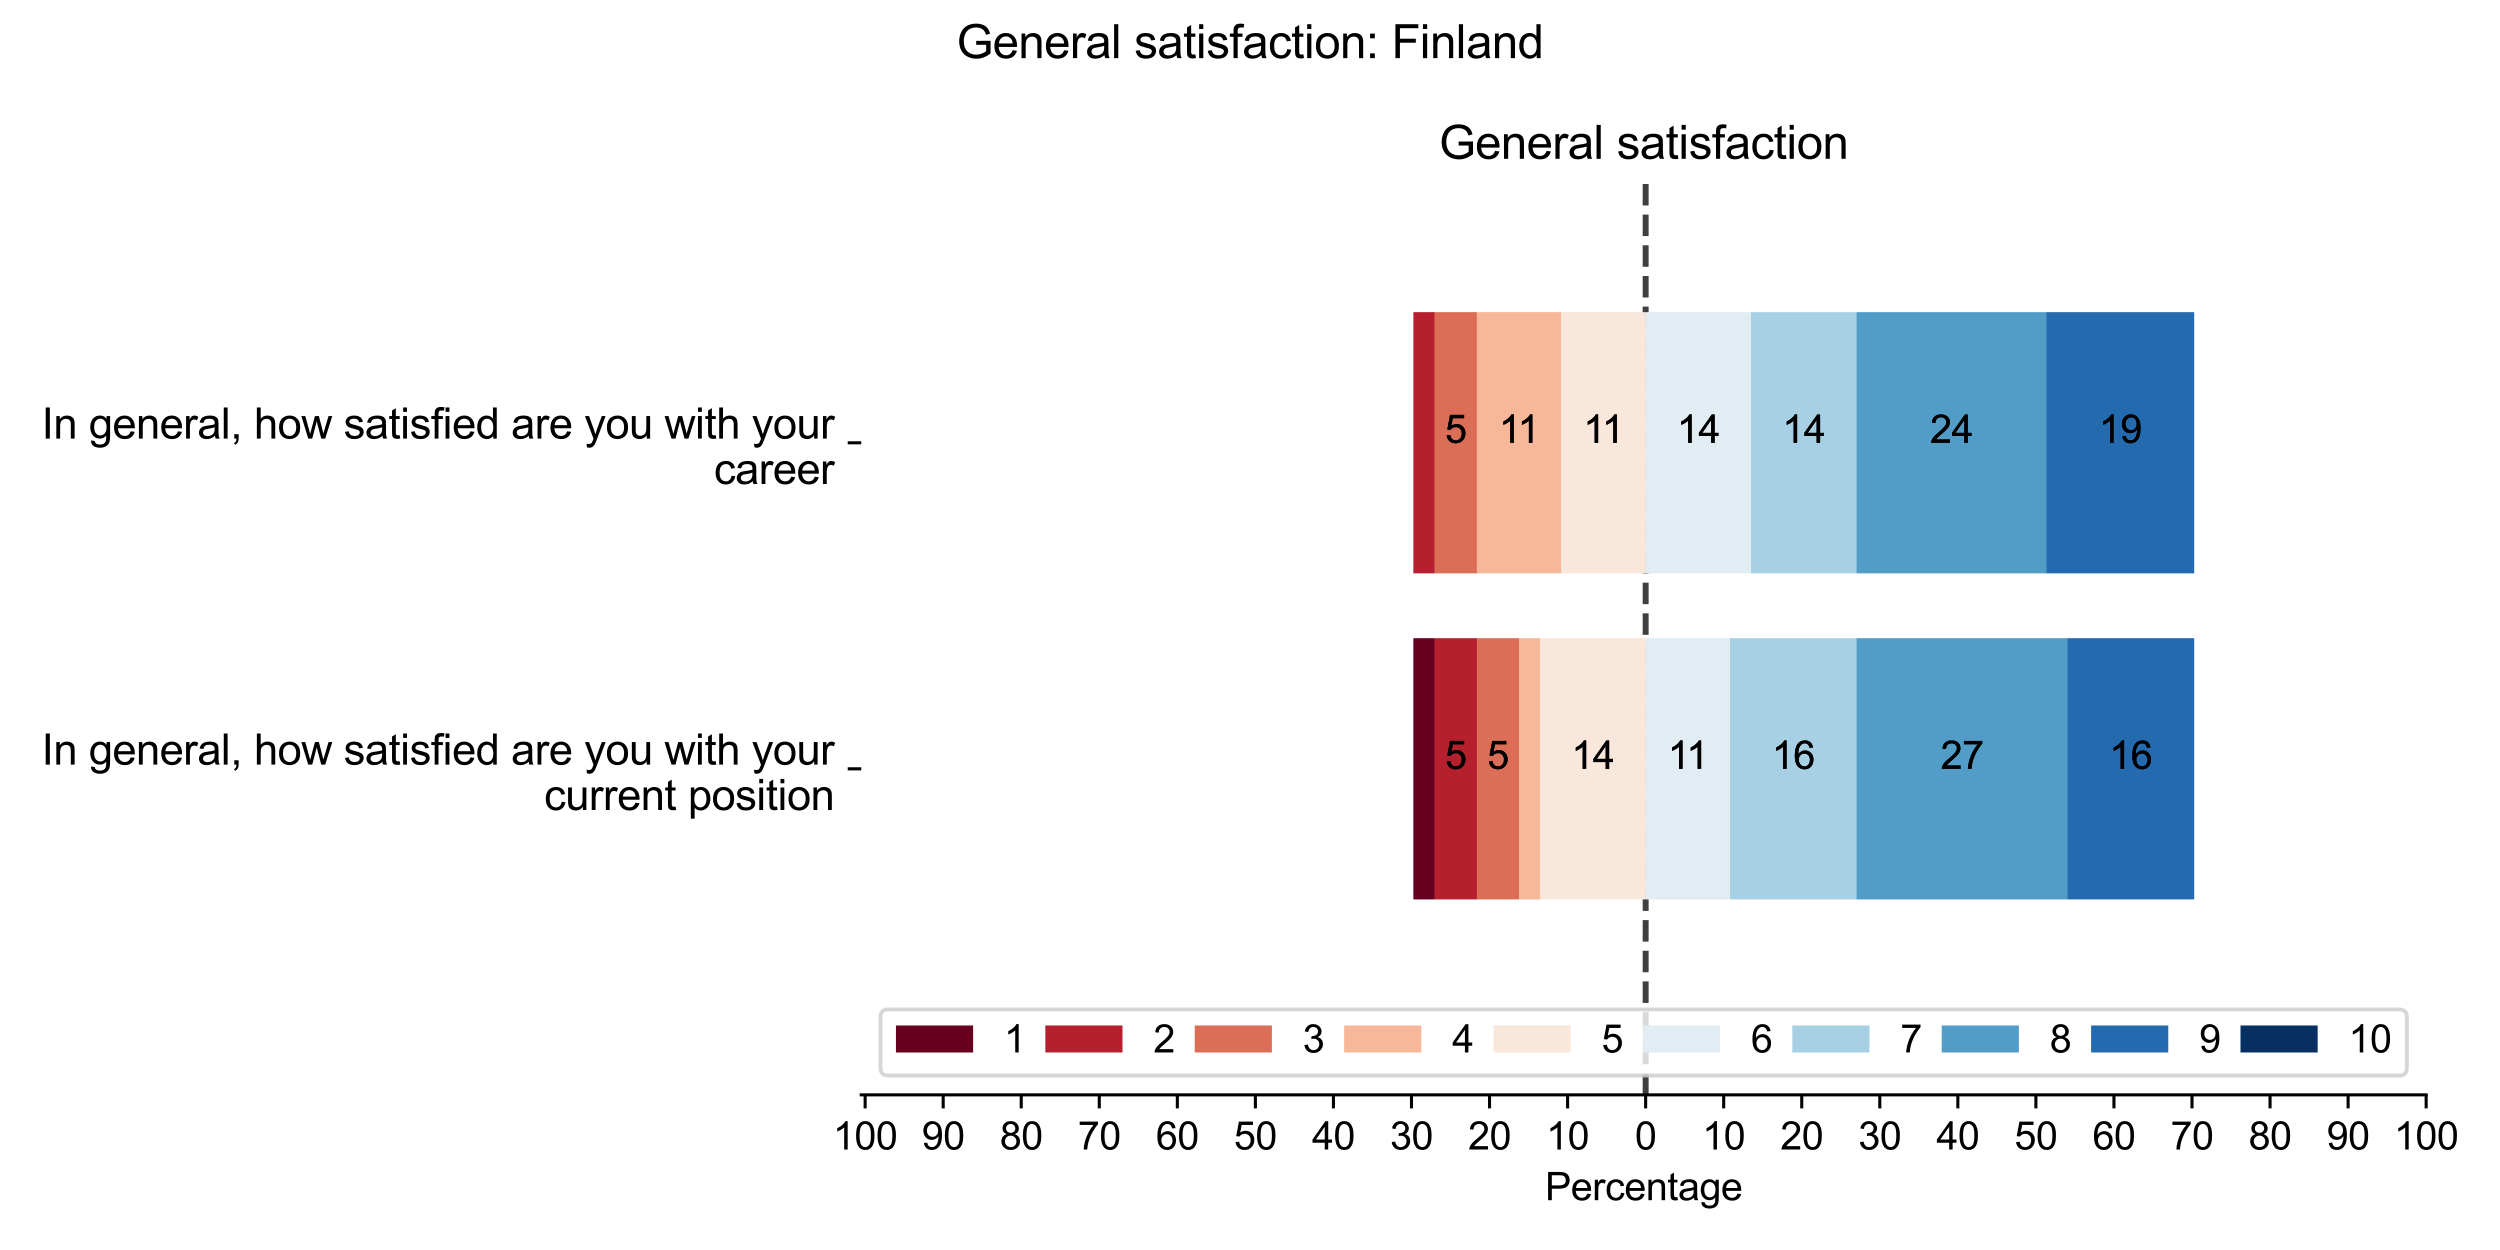 <?xml version="1.0" encoding="utf-8" standalone="no"?>
<!DOCTYPE svg PUBLIC "-//W3C//DTD SVG 1.1//EN"
  "http://www.w3.org/Graphics/SVG/1.1/DTD/svg11.dtd">
<svg xmlns:xlink="http://www.w3.org/1999/xlink" width="648pt" height="324pt" viewBox="0 0 648 324" xmlns="http://www.w3.org/2000/svg" version="1.1">
 <defs>
  <style type="text/css">*{stroke-linejoin: round; stroke-linecap: butt}</style>
 </defs>
 <g id="figure_1">
  <g id="patch_1">
   <path d="M 0 324 
L 648 324 
L 648 0 
L 0 0 
z
" style="fill: #ffffff"/>
  </g>
  <g id="axes_1">
   <g id="patch_2">
    <path d="M 223.23 283.792 
L 628.859 283.792 
L 628.859 47.164 
L 223.23 47.164 
z
" style="fill: #ffffff"/>
   </g>
   <g id="line2d_1">
    <path d="M 426.55 283.792 
L 426.55 47.164 
" clip-path="url(#pccc0ba1d9e)" style="fill: none; stroke-dasharray: 5.55,2.4; stroke-dashoffset: 0; stroke: #000000; stroke-opacity: 0.5; stroke-width: 1.5"/>
   </g>
   <g id="line2d_2">
    <path d="M 426.55 283.792 
L 426.55 47.164 
" clip-path="url(#pccc0ba1d9e)" style="fill: none; stroke-dasharray: 5.55,2.4; stroke-dashoffset: 0; stroke: #000000; stroke-opacity: 0.5; stroke-width: 1.5"/>
   </g>
   <g id="patch_3">
    <path d="M 366.404 233.086 
L 371.872 233.086 
L 371.872 165.478 
L 366.404 165.478 
z
" clip-path="url(#pccc0ba1d9e)" style="fill: #67001f"/>
   </g>
   <g id="patch_4">
    <path d="M 366.404 148.576 
L 366.404 148.576 
L 366.404 80.968 
L 366.404 80.968 
z
" clip-path="url(#pccc0ba1d9e)" style="fill: #67001f"/>
   </g>
   <g id="patch_5">
    <path d="M 371.872 233.086 
L 382.808 233.086 
L 382.808 165.478 
L 371.872 165.478 
z
" clip-path="url(#pccc0ba1d9e)" style="fill: #b61f2e"/>
   </g>
   <g id="patch_6">
    <path d="M 366.404 148.576 
L 371.872 148.576 
L 371.872 80.968 
L 366.404 80.968 
z
" clip-path="url(#pccc0ba1d9e)" style="fill: #b61f2e"/>
   </g>
   <g id="patch_7">
    <path d="M 382.808 233.086 
L 393.743 233.086 
L 393.743 165.478 
L 382.808 165.478 
z
" clip-path="url(#pccc0ba1d9e)" style="fill: #dc6e57"/>
   </g>
   <g id="patch_8">
    <path d="M 371.872 148.576 
L 382.808 148.576 
L 382.808 80.968 
L 371.872 80.968 
z
" clip-path="url(#pccc0ba1d9e)" style="fill: #dc6e57"/>
   </g>
   <g id="patch_9">
    <path d="M 393.743 233.086 
L 399.211 233.086 
L 399.211 165.478 
L 393.743 165.478 
z
" clip-path="url(#pccc0ba1d9e)" style="fill: #f7b799"/>
   </g>
   <g id="patch_10">
    <path d="M 382.808 148.576 
L 404.679 148.576 
L 404.679 80.968 
L 382.808 80.968 
z
" clip-path="url(#pccc0ba1d9e)" style="fill: #f7b799"/>
   </g>
   <g id="patch_11">
    <path d="M 399.211 233.086 
L 426.55 233.086 
L 426.55 165.478 
L 399.211 165.478 
z
" clip-path="url(#pccc0ba1d9e)" style="fill: #fae7dc"/>
   </g>
   <g id="patch_12">
    <path d="M 404.679 148.576 
L 426.55 148.576 
L 426.55 80.968 
L 404.679 80.968 
z
" clip-path="url(#pccc0ba1d9e)" style="fill: #fae7dc"/>
   </g>
   <g id="patch_13">
    <path d="M 426.55 233.086 
L 448.421 233.086 
L 448.421 165.478 
L 426.55 165.478 
z
" clip-path="url(#pccc0ba1d9e)" style="fill: #e1edf3"/>
   </g>
   <g id="patch_14">
    <path d="M 426.55 148.576 
L 453.889 148.576 
L 453.889 80.968 
L 426.55 80.968 
z
" clip-path="url(#pccc0ba1d9e)" style="fill: #e1edf3"/>
   </g>
   <g id="patch_15">
    <path d="M 448.421 233.086 
L 481.228 233.086 
L 481.228 165.478 
L 448.421 165.478 
z
" clip-path="url(#pccc0ba1d9e)" style="fill: #a7d0e4"/>
   </g>
   <g id="patch_16">
    <path d="M 453.889 148.576 
L 481.228 148.576 
L 481.228 80.968 
L 453.889 80.968 
z
" clip-path="url(#pccc0ba1d9e)" style="fill: #a7d0e4"/>
   </g>
   <g id="patch_17">
    <path d="M 481.228 233.086 
L 535.906 233.086 
L 535.906 165.478 
L 481.228 165.478 
z
" clip-path="url(#pccc0ba1d9e)" style="fill: #529dc8"/>
   </g>
   <g id="patch_18">
    <path d="M 481.228 148.576 
L 530.438 148.576 
L 530.438 80.968 
L 481.228 80.968 
z
" clip-path="url(#pccc0ba1d9e)" style="fill: #529dc8"/>
   </g>
   <g id="patch_19">
    <path d="M 535.906 233.086 
L 568.713 233.086 
L 568.713 165.478 
L 535.906 165.478 
z
" clip-path="url(#pccc0ba1d9e)" style="fill: #246aae"/>
   </g>
   <g id="patch_20">
    <path d="M 530.438 148.576 
L 568.713 148.576 
L 568.713 80.968 
L 530.438 80.968 
z
" clip-path="url(#pccc0ba1d9e)" style="fill: #246aae"/>
   </g>
   <g id="patch_21">
    <path d="M 568.713 233.086 
L 568.713 233.086 
L 568.713 165.478 
L 568.713 165.478 
z
" clip-path="url(#pccc0ba1d9e)" style="fill: #053061"/>
   </g>
   <g id="patch_22">
    <path d="M 568.713 148.576 
L 568.713 148.576 
L 568.713 80.968 
L 568.713 80.968 
z
" clip-path="url(#pccc0ba1d9e)" style="fill: #053061"/>
   </g>
   <g id="patch_23">
    <path d="M 366.404 233.086 
L 371.872 233.086 
L 371.872 165.478 
L 366.404 165.478 
z
" clip-path="url(#pccc0ba1d9e)" style="fill: #67001f"/>
   </g>
   <g id="patch_24">
    <path d="M 366.404 148.576 
L 366.404 148.576 
L 366.404 80.968 
L 366.404 80.968 
z
" clip-path="url(#pccc0ba1d9e)" style="fill: #67001f"/>
   </g>
   <g id="patch_25">
    <path d="M 371.872 233.086 
L 382.808 233.086 
L 382.808 165.478 
L 371.872 165.478 
z
" clip-path="url(#pccc0ba1d9e)" style="fill: #b61f2e"/>
   </g>
   <g id="patch_26">
    <path d="M 366.404 148.576 
L 371.872 148.576 
L 371.872 80.968 
L 366.404 80.968 
z
" clip-path="url(#pccc0ba1d9e)" style="fill: #b61f2e"/>
   </g>
   <g id="patch_27">
    <path d="M 382.808 233.086 
L 393.743 233.086 
L 393.743 165.478 
L 382.808 165.478 
z
" clip-path="url(#pccc0ba1d9e)" style="fill: #dc6e57"/>
   </g>
   <g id="patch_28">
    <path d="M 371.872 148.576 
L 382.808 148.576 
L 382.808 80.968 
L 371.872 80.968 
z
" clip-path="url(#pccc0ba1d9e)" style="fill: #dc6e57"/>
   </g>
   <g id="patch_29">
    <path d="M 393.743 233.086 
L 399.211 233.086 
L 399.211 165.478 
L 393.743 165.478 
z
" clip-path="url(#pccc0ba1d9e)" style="fill: #f7b799"/>
   </g>
   <g id="patch_30">
    <path d="M 382.808 148.576 
L 404.679 148.576 
L 404.679 80.968 
L 382.808 80.968 
z
" clip-path="url(#pccc0ba1d9e)" style="fill: #f7b799"/>
   </g>
   <g id="patch_31">
    <path d="M 399.211 233.086 
L 426.55 233.086 
L 426.55 165.478 
L 399.211 165.478 
z
" clip-path="url(#pccc0ba1d9e)" style="fill: #fae7dc"/>
   </g>
   <g id="patch_32">
    <path d="M 404.679 148.576 
L 426.55 148.576 
L 426.55 80.968 
L 404.679 80.968 
z
" clip-path="url(#pccc0ba1d9e)" style="fill: #fae7dc"/>
   </g>
   <g id="patch_33">
    <path d="M 426.55 233.086 
L 448.421 233.086 
L 448.421 165.478 
L 426.55 165.478 
z
" clip-path="url(#pccc0ba1d9e)" style="fill: #e1edf3"/>
   </g>
   <g id="patch_34">
    <path d="M 426.55 148.576 
L 453.889 148.576 
L 453.889 80.968 
L 426.55 80.968 
z
" clip-path="url(#pccc0ba1d9e)" style="fill: #e1edf3"/>
   </g>
   <g id="patch_35">
    <path d="M 448.421 233.086 
L 481.228 233.086 
L 481.228 165.478 
L 448.421 165.478 
z
" clip-path="url(#pccc0ba1d9e)" style="fill: #a7d0e4"/>
   </g>
   <g id="patch_36">
    <path d="M 453.889 148.576 
L 481.228 148.576 
L 481.228 80.968 
L 453.889 80.968 
z
" clip-path="url(#pccc0ba1d9e)" style="fill: #a7d0e4"/>
   </g>
   <g id="patch_37">
    <path d="M 481.228 233.086 
L 535.906 233.086 
L 535.906 165.478 
L 481.228 165.478 
z
" clip-path="url(#pccc0ba1d9e)" style="fill: #529dc8"/>
   </g>
   <g id="patch_38">
    <path d="M 481.228 148.576 
L 530.438 148.576 
L 530.438 80.968 
L 481.228 80.968 
z
" clip-path="url(#pccc0ba1d9e)" style="fill: #529dc8"/>
   </g>
   <g id="patch_39">
    <path d="M 535.906 233.086 
L 568.713 233.086 
L 568.713 165.478 
L 535.906 165.478 
z
" clip-path="url(#pccc0ba1d9e)" style="fill: #246aae"/>
   </g>
   <g id="patch_40">
    <path d="M 530.438 148.576 
L 568.713 148.576 
L 568.713 80.968 
L 530.438 80.968 
z
" clip-path="url(#pccc0ba1d9e)" style="fill: #246aae"/>
   </g>
   <g id="patch_41">
    <path d="M 568.713 233.086 
L 568.713 233.086 
L 568.713 165.478 
L 568.713 165.478 
z
" clip-path="url(#pccc0ba1d9e)" style="fill: #053061"/>
   </g>
   <g id="patch_42">
    <path d="M 568.713 148.576 
L 568.713 148.576 
L 568.713 80.968 
L 568.713 80.968 
z
" clip-path="url(#pccc0ba1d9e)" style="fill: #053061"/>
   </g>
   <g id="matplotlib.axis_1">
    <g id="xtick_1">
     <g id="line2d_3">
      <defs>
       <path id="m4c99cd72f3" d="M 0 0 
L 0 3.5 
" style="stroke: #000000; stroke-width: 0.8"/>
      </defs>
      <g>
       <use xlink:href="#m4c99cd72f3" x="224.242" y="283.792" style="stroke: #000000; stroke-width: 0.8"/>
      </g>
     </g>
     <g id="text_1">
      <!-- 100 -->
      <g transform="translate(215.9 297.95) scale(0.1 -0.1)">
       <defs>
        <path id="ArialMT-31" d="M 2384 0 
L 1822 0 
L 1822 3584 
Q 1619 3391 1289 3197 
Q 959 3003 697 2906 
L 697 3450 
Q 1169 3672 1522 3987 
Q 1875 4303 2022 4600 
L 2384 4600 
L 2384 0 
z
" transform="scale(0.016)"/>
        <path id="ArialMT-30" d="M 266 2259 
Q 266 3072 433 3567 
Q 600 4063 929 4331 
Q 1259 4600 1759 4600 
Q 2128 4600 2406 4451 
Q 2684 4303 2865 4023 
Q 3047 3744 3150 3342 
Q 3253 2941 3253 2259 
Q 3253 1453 3087 958 
Q 2922 463 2592 192 
Q 2263 -78 1759 -78 
Q 1097 -78 719 397 
Q 266 969 266 2259 
z
M 844 2259 
Q 844 1131 1108 757 
Q 1372 384 1759 384 
Q 2147 384 2411 759 
Q 2675 1134 2675 2259 
Q 2675 3391 2411 3762 
Q 2147 4134 1753 4134 
Q 1366 4134 1134 3806 
Q 844 3388 844 2259 
z
" transform="scale(0.016)"/>
       </defs>
       <use xlink:href="#ArialMT-31"/>
       <use xlink:href="#ArialMT-30" x="55.615"/>
       <use xlink:href="#ArialMT-30" x="111.23"/>
      </g>
     </g>
    </g>
    <g id="xtick_2">
     <g id="line2d_4">
      <g>
       <use xlink:href="#m4c99cd72f3" x="244.473" y="283.792" style="stroke: #000000; stroke-width: 0.8"/>
      </g>
     </g>
     <g id="text_2">
      <!-- 90 -->
      <g transform="translate(238.912 297.95) scale(0.1 -0.1)">
       <defs>
        <path id="ArialMT-39" d="M 350 1059 
L 891 1109 
Q 959 728 1153 556 
Q 1347 384 1650 384 
Q 1909 384 2104 503 
Q 2300 622 2425 820 
Q 2550 1019 2634 1356 
Q 2719 1694 2719 2044 
Q 2719 2081 2716 2156 
Q 2547 1888 2255 1720 
Q 1963 1553 1622 1553 
Q 1053 1553 659 1965 
Q 266 2378 266 3053 
Q 266 3750 677 4175 
Q 1088 4600 1706 4600 
Q 2153 4600 2523 4359 
Q 2894 4119 3086 3673 
Q 3278 3228 3278 2384 
Q 3278 1506 3087 986 
Q 2897 466 2520 194 
Q 2144 -78 1638 -78 
Q 1100 -78 759 220 
Q 419 519 350 1059 
z
M 2653 3081 
Q 2653 3566 2395 3850 
Q 2138 4134 1775 4134 
Q 1400 4134 1122 3828 
Q 844 3522 844 3034 
Q 844 2597 1108 2323 
Q 1372 2050 1759 2050 
Q 2150 2050 2401 2323 
Q 2653 2597 2653 3081 
z
" transform="scale(0.016)"/>
       </defs>
       <use xlink:href="#ArialMT-39"/>
       <use xlink:href="#ArialMT-30" x="55.615"/>
      </g>
     </g>
    </g>
    <g id="xtick_3">
     <g id="line2d_5">
      <g>
       <use xlink:href="#m4c99cd72f3" x="264.703" y="283.792" style="stroke: #000000; stroke-width: 0.8"/>
      </g>
     </g>
     <g id="text_3">
      <!-- 80 -->
      <g transform="translate(259.142 297.95) scale(0.1 -0.1)">
       <defs>
        <path id="ArialMT-38" d="M 1131 2484 
Q 781 2613 612 2850 
Q 444 3088 444 3419 
Q 444 3919 803 4259 
Q 1163 4600 1759 4600 
Q 2359 4600 2725 4251 
Q 3091 3903 3091 3403 
Q 3091 3084 2923 2848 
Q 2756 2613 2416 2484 
Q 2838 2347 3058 2040 
Q 3278 1734 3278 1309 
Q 3278 722 2862 322 
Q 2447 -78 1769 -78 
Q 1091 -78 675 323 
Q 259 725 259 1325 
Q 259 1772 486 2073 
Q 713 2375 1131 2484 
z
M 1019 3438 
Q 1019 3113 1228 2906 
Q 1438 2700 1772 2700 
Q 2097 2700 2305 2904 
Q 2513 3109 2513 3406 
Q 2513 3716 2298 3927 
Q 2084 4138 1766 4138 
Q 1444 4138 1231 3931 
Q 1019 3725 1019 3438 
z
M 838 1322 
Q 838 1081 952 856 
Q 1066 631 1291 507 
Q 1516 384 1775 384 
Q 2178 384 2440 643 
Q 2703 903 2703 1303 
Q 2703 1709 2433 1975 
Q 2163 2241 1756 2241 
Q 1359 2241 1098 1978 
Q 838 1716 838 1322 
z
" transform="scale(0.016)"/>
       </defs>
       <use xlink:href="#ArialMT-38"/>
       <use xlink:href="#ArialMT-30" x="55.615"/>
      </g>
     </g>
    </g>
    <g id="xtick_4">
     <g id="line2d_6">
      <g>
       <use xlink:href="#m4c99cd72f3" x="284.934" y="283.792" style="stroke: #000000; stroke-width: 0.8"/>
      </g>
     </g>
     <g id="text_4">
      <!-- 70 -->
      <g transform="translate(279.373 297.95) scale(0.1 -0.1)">
       <defs>
        <path id="ArialMT-37" d="M 303 3981 
L 303 4522 
L 3269 4522 
L 3269 4084 
Q 2831 3619 2401 2847 
Q 1972 2075 1738 1259 
Q 1569 684 1522 0 
L 944 0 
Q 953 541 1156 1306 
Q 1359 2072 1739 2783 
Q 2119 3494 2547 3981 
L 303 3981 
z
" transform="scale(0.016)"/>
       </defs>
       <use xlink:href="#ArialMT-37"/>
       <use xlink:href="#ArialMT-30" x="55.615"/>
      </g>
     </g>
    </g>
    <g id="xtick_5">
     <g id="line2d_7">
      <g>
       <use xlink:href="#m4c99cd72f3" x="305.165" y="283.792" style="stroke: #000000; stroke-width: 0.8"/>
      </g>
     </g>
     <g id="text_5">
      <!-- 60 -->
      <g transform="translate(299.604 297.95) scale(0.1 -0.1)">
       <defs>
        <path id="ArialMT-36" d="M 3184 3459 
L 2625 3416 
Q 2550 3747 2413 3897 
Q 2184 4138 1850 4138 
Q 1581 4138 1378 3988 
Q 1113 3794 959 3422 
Q 806 3050 800 2363 
Q 1003 2672 1297 2822 
Q 1591 2972 1913 2972 
Q 2475 2972 2870 2558 
Q 3266 2144 3266 1488 
Q 3266 1056 3080 686 
Q 2894 316 2569 119 
Q 2244 -78 1831 -78 
Q 1128 -78 684 439 
Q 241 956 241 2144 
Q 241 3472 731 4075 
Q 1159 4600 1884 4600 
Q 2425 4600 2770 4297 
Q 3116 3994 3184 3459 
z
M 888 1484 
Q 888 1194 1011 928 
Q 1134 663 1356 523 
Q 1578 384 1822 384 
Q 2178 384 2434 671 
Q 2691 959 2691 1453 
Q 2691 1928 2437 2201 
Q 2184 2475 1800 2475 
Q 1419 2475 1153 2201 
Q 888 1928 888 1484 
z
" transform="scale(0.016)"/>
       </defs>
       <use xlink:href="#ArialMT-36"/>
       <use xlink:href="#ArialMT-30" x="55.615"/>
      </g>
     </g>
    </g>
    <g id="xtick_6">
     <g id="line2d_8">
      <g>
       <use xlink:href="#m4c99cd72f3" x="325.396" y="283.792" style="stroke: #000000; stroke-width: 0.8"/>
      </g>
     </g>
     <g id="text_6">
      <!-- 50 -->
      <g transform="translate(319.835 297.95) scale(0.1 -0.1)">
       <defs>
        <path id="ArialMT-35" d="M 266 1200 
L 856 1250 
Q 922 819 1161 601 
Q 1400 384 1738 384 
Q 2144 384 2425 690 
Q 2706 997 2706 1503 
Q 2706 1984 2436 2262 
Q 2166 2541 1728 2541 
Q 1456 2541 1237 2417 
Q 1019 2294 894 2097 
L 366 2166 
L 809 4519 
L 3088 4519 
L 3088 3981 
L 1259 3981 
L 1013 2750 
Q 1425 3038 1878 3038 
Q 2478 3038 2890 2622 
Q 3303 2206 3303 1553 
Q 3303 931 2941 478 
Q 2500 -78 1738 -78 
Q 1113 -78 717 272 
Q 322 622 266 1200 
z
" transform="scale(0.016)"/>
       </defs>
       <use xlink:href="#ArialMT-35"/>
       <use xlink:href="#ArialMT-30" x="55.615"/>
      </g>
     </g>
    </g>
    <g id="xtick_7">
     <g id="line2d_9">
      <g>
       <use xlink:href="#m4c99cd72f3" x="345.627" y="283.792" style="stroke: #000000; stroke-width: 0.8"/>
      </g>
     </g>
     <g id="text_7">
      <!-- 40 -->
      <g transform="translate(340.066 297.95) scale(0.1 -0.1)">
       <defs>
        <path id="ArialMT-34" d="M 2069 0 
L 2069 1097 
L 81 1097 
L 81 1613 
L 2172 4581 
L 2631 4581 
L 2631 1613 
L 3250 1613 
L 3250 1097 
L 2631 1097 
L 2631 0 
L 2069 0 
z
M 2069 1613 
L 2069 3678 
L 634 1613 
L 2069 1613 
z
" transform="scale(0.016)"/>
       </defs>
       <use xlink:href="#ArialMT-34"/>
       <use xlink:href="#ArialMT-30" x="55.615"/>
      </g>
     </g>
    </g>
    <g id="xtick_8">
     <g id="line2d_10">
      <g>
       <use xlink:href="#m4c99cd72f3" x="365.858" y="283.792" style="stroke: #000000; stroke-width: 0.8"/>
      </g>
     </g>
     <g id="text_8">
      <!-- 30 -->
      <g transform="translate(360.297 297.95) scale(0.1 -0.1)">
       <defs>
        <path id="ArialMT-33" d="M 269 1209 
L 831 1284 
Q 928 806 1161 595 
Q 1394 384 1728 384 
Q 2125 384 2398 659 
Q 2672 934 2672 1341 
Q 2672 1728 2419 1979 
Q 2166 2231 1775 2231 
Q 1616 2231 1378 2169 
L 1441 2663 
Q 1497 2656 1531 2656 
Q 1891 2656 2178 2843 
Q 2466 3031 2466 3422 
Q 2466 3731 2256 3934 
Q 2047 4138 1716 4138 
Q 1388 4138 1169 3931 
Q 950 3725 888 3313 
L 325 3413 
Q 428 3978 793 4289 
Q 1159 4600 1703 4600 
Q 2078 4600 2393 4439 
Q 2709 4278 2876 4000 
Q 3044 3722 3044 3409 
Q 3044 3113 2884 2869 
Q 2725 2625 2413 2481 
Q 2819 2388 3044 2092 
Q 3269 1797 3269 1353 
Q 3269 753 2831 336 
Q 2394 -81 1725 -81 
Q 1122 -81 723 278 
Q 325 638 269 1209 
z
" transform="scale(0.016)"/>
       </defs>
       <use xlink:href="#ArialMT-33"/>
       <use xlink:href="#ArialMT-30" x="55.615"/>
      </g>
     </g>
    </g>
    <g id="xtick_9">
     <g id="line2d_11">
      <g>
       <use xlink:href="#m4c99cd72f3" x="386.088" y="283.792" style="stroke: #000000; stroke-width: 0.8"/>
      </g>
     </g>
     <g id="text_9">
      <!-- 20 -->
      <g transform="translate(380.528 297.95) scale(0.1 -0.1)">
       <defs>
        <path id="ArialMT-32" d="M 3222 541 
L 3222 0 
L 194 0 
Q 188 203 259 391 
Q 375 700 629 1000 
Q 884 1300 1366 1694 
Q 2113 2306 2375 2664 
Q 2638 3022 2638 3341 
Q 2638 3675 2398 3904 
Q 2159 4134 1775 4134 
Q 1369 4134 1125 3890 
Q 881 3647 878 3216 
L 300 3275 
Q 359 3922 746 4261 
Q 1134 4600 1788 4600 
Q 2447 4600 2831 4234 
Q 3216 3869 3216 3328 
Q 3216 3053 3103 2787 
Q 2991 2522 2730 2228 
Q 2469 1934 1863 1422 
Q 1356 997 1212 845 
Q 1069 694 975 541 
L 3222 541 
z
" transform="scale(0.016)"/>
       </defs>
       <use xlink:href="#ArialMT-32"/>
       <use xlink:href="#ArialMT-30" x="55.615"/>
      </g>
     </g>
    </g>
    <g id="xtick_10">
     <g id="line2d_12">
      <g>
       <use xlink:href="#m4c99cd72f3" x="406.319" y="283.792" style="stroke: #000000; stroke-width: 0.8"/>
      </g>
     </g>
     <g id="text_10">
      <!-- 10 -->
      <g transform="translate(400.758 297.95) scale(0.1 -0.1)">
       <use xlink:href="#ArialMT-31"/>
       <use xlink:href="#ArialMT-30" x="55.615"/>
      </g>
     </g>
    </g>
    <g id="xtick_11">
     <g id="line2d_13">
      <g>
       <use xlink:href="#m4c99cd72f3" x="426.55" y="283.792" style="stroke: #000000; stroke-width: 0.8"/>
      </g>
     </g>
     <g id="text_11">
      <!-- 0 -->
      <g transform="translate(423.77 297.95) scale(0.1 -0.1)">
       <use xlink:href="#ArialMT-30"/>
      </g>
     </g>
    </g>
    <g id="xtick_12">
     <g id="line2d_14">
      <g>
       <use xlink:href="#m4c99cd72f3" x="446.781" y="283.792" style="stroke: #000000; stroke-width: 0.8"/>
      </g>
     </g>
     <g id="text_12">
      <!-- 10 -->
      <g transform="translate(441.22 297.95) scale(0.1 -0.1)">
       <use xlink:href="#ArialMT-31"/>
       <use xlink:href="#ArialMT-30" x="55.615"/>
      </g>
     </g>
    </g>
    <g id="xtick_13">
     <g id="line2d_15">
      <g>
       <use xlink:href="#m4c99cd72f3" x="467.012" y="283.792" style="stroke: #000000; stroke-width: 0.8"/>
      </g>
     </g>
     <g id="text_13">
      <!-- 20 -->
      <g transform="translate(461.451 297.95) scale(0.1 -0.1)">
       <use xlink:href="#ArialMT-32"/>
       <use xlink:href="#ArialMT-30" x="55.615"/>
      </g>
     </g>
    </g>
    <g id="xtick_14">
     <g id="line2d_16">
      <g>
       <use xlink:href="#m4c99cd72f3" x="487.243" y="283.792" style="stroke: #000000; stroke-width: 0.8"/>
      </g>
     </g>
     <g id="text_14">
      <!-- 30 -->
      <g transform="translate(481.682 297.95) scale(0.1 -0.1)">
       <use xlink:href="#ArialMT-33"/>
       <use xlink:href="#ArialMT-30" x="55.615"/>
      </g>
     </g>
    </g>
    <g id="xtick_15">
     <g id="line2d_17">
      <g>
       <use xlink:href="#m4c99cd72f3" x="507.474" y="283.792" style="stroke: #000000; stroke-width: 0.8"/>
      </g>
     </g>
     <g id="text_15">
      <!-- 40 -->
      <g transform="translate(501.913 297.95) scale(0.1 -0.1)">
       <use xlink:href="#ArialMT-34"/>
       <use xlink:href="#ArialMT-30" x="55.615"/>
      </g>
     </g>
    </g>
    <g id="xtick_16">
     <g id="line2d_18">
      <g>
       <use xlink:href="#m4c99cd72f3" x="527.704" y="283.792" style="stroke: #000000; stroke-width: 0.8"/>
      </g>
     </g>
     <g id="text_16">
      <!-- 50 -->
      <g transform="translate(522.143 297.95) scale(0.1 -0.1)">
       <use xlink:href="#ArialMT-35"/>
       <use xlink:href="#ArialMT-30" x="55.615"/>
      </g>
     </g>
    </g>
    <g id="xtick_17">
     <g id="line2d_19">
      <g>
       <use xlink:href="#m4c99cd72f3" x="547.935" y="283.792" style="stroke: #000000; stroke-width: 0.8"/>
      </g>
     </g>
     <g id="text_17">
      <!-- 60 -->
      <g transform="translate(542.374 297.95) scale(0.1 -0.1)">
       <use xlink:href="#ArialMT-36"/>
       <use xlink:href="#ArialMT-30" x="55.615"/>
      </g>
     </g>
    </g>
    <g id="xtick_18">
     <g id="line2d_20">
      <g>
       <use xlink:href="#m4c99cd72f3" x="568.166" y="283.792" style="stroke: #000000; stroke-width: 0.8"/>
      </g>
     </g>
     <g id="text_18">
      <!-- 70 -->
      <g transform="translate(562.605 297.95) scale(0.1 -0.1)">
       <use xlink:href="#ArialMT-37"/>
       <use xlink:href="#ArialMT-30" x="55.615"/>
      </g>
     </g>
    </g>
    <g id="xtick_19">
     <g id="line2d_21">
      <g>
       <use xlink:href="#m4c99cd72f3" x="588.397" y="283.792" style="stroke: #000000; stroke-width: 0.8"/>
      </g>
     </g>
     <g id="text_19">
      <!-- 80 -->
      <g transform="translate(582.836 297.95) scale(0.1 -0.1)">
       <use xlink:href="#ArialMT-38"/>
       <use xlink:href="#ArialMT-30" x="55.615"/>
      </g>
     </g>
    </g>
    <g id="xtick_20">
     <g id="line2d_22">
      <g>
       <use xlink:href="#m4c99cd72f3" x="608.628" y="283.792" style="stroke: #000000; stroke-width: 0.8"/>
      </g>
     </g>
     <g id="text_20">
      <!-- 90 -->
      <g transform="translate(603.067 297.95) scale(0.1 -0.1)">
       <use xlink:href="#ArialMT-39"/>
       <use xlink:href="#ArialMT-30" x="55.615"/>
      </g>
     </g>
    </g>
    <g id="xtick_21">
     <g id="line2d_23">
      <g>
       <use xlink:href="#m4c99cd72f3" x="628.859" y="283.792" style="stroke: #000000; stroke-width: 0.8"/>
      </g>
     </g>
     <g id="text_21">
      <!-- 100 -->
      <g transform="translate(620.517 297.95) scale(0.1 -0.1)">
       <use xlink:href="#ArialMT-31"/>
       <use xlink:href="#ArialMT-30" x="55.615"/>
       <use xlink:href="#ArialMT-30" x="111.23"/>
      </g>
     </g>
    </g>
    <g id="text_22">
     <!-- Percentage -->
     <g transform="translate(400.473 311.095) scale(0.1 -0.1)">
      <defs>
       <path id="ArialMT-50" d="M 494 0 
L 494 4581 
L 2222 4581 
Q 2678 4581 2919 4538 
Q 3256 4481 3484 4323 
Q 3713 4166 3852 3881 
Q 3991 3597 3991 3256 
Q 3991 2672 3619 2267 
Q 3247 1863 2275 1863 
L 1100 1863 
L 1100 0 
L 494 0 
z
M 1100 2403 
L 2284 2403 
Q 2872 2403 3119 2622 
Q 3366 2841 3366 3238 
Q 3366 3525 3220 3729 
Q 3075 3934 2838 4000 
Q 2684 4041 2272 4041 
L 1100 4041 
L 1100 2403 
z
" transform="scale(0.016)"/>
       <path id="ArialMT-65" d="M 2694 1069 
L 3275 997 
Q 3138 488 2766 206 
Q 2394 -75 1816 -75 
Q 1088 -75 661 373 
Q 234 822 234 1631 
Q 234 2469 665 2931 
Q 1097 3394 1784 3394 
Q 2450 3394 2872 2941 
Q 3294 2488 3294 1666 
Q 3294 1616 3291 1516 
L 816 1516 
Q 847 969 1125 678 
Q 1403 388 1819 388 
Q 2128 388 2347 550 
Q 2566 713 2694 1069 
z
M 847 1978 
L 2700 1978 
Q 2663 2397 2488 2606 
Q 2219 2931 1791 2931 
Q 1403 2931 1139 2672 
Q 875 2413 847 1978 
z
" transform="scale(0.016)"/>
       <path id="ArialMT-72" d="M 416 0 
L 416 3319 
L 922 3319 
L 922 2816 
Q 1116 3169 1280 3281 
Q 1444 3394 1641 3394 
Q 1925 3394 2219 3213 
L 2025 2691 
Q 1819 2813 1613 2813 
Q 1428 2813 1281 2702 
Q 1134 2591 1072 2394 
Q 978 2094 978 1738 
L 978 0 
L 416 0 
z
" transform="scale(0.016)"/>
       <path id="ArialMT-63" d="M 2588 1216 
L 3141 1144 
Q 3050 572 2676 248 
Q 2303 -75 1759 -75 
Q 1078 -75 664 370 
Q 250 816 250 1647 
Q 250 2184 428 2587 
Q 606 2991 970 3192 
Q 1334 3394 1763 3394 
Q 2303 3394 2647 3120 
Q 2991 2847 3088 2344 
L 2541 2259 
Q 2463 2594 2264 2762 
Q 2066 2931 1784 2931 
Q 1359 2931 1093 2626 
Q 828 2322 828 1663 
Q 828 994 1084 691 
Q 1341 388 1753 388 
Q 2084 388 2306 591 
Q 2528 794 2588 1216 
z
" transform="scale(0.016)"/>
       <path id="ArialMT-6e" d="M 422 0 
L 422 3319 
L 928 3319 
L 928 2847 
Q 1294 3394 1984 3394 
Q 2284 3394 2536 3286 
Q 2788 3178 2913 3003 
Q 3038 2828 3088 2588 
Q 3119 2431 3119 2041 
L 3119 0 
L 2556 0 
L 2556 2019 
Q 2556 2363 2490 2533 
Q 2425 2703 2258 2804 
Q 2091 2906 1866 2906 
Q 1506 2906 1245 2678 
Q 984 2450 984 1813 
L 984 0 
L 422 0 
z
" transform="scale(0.016)"/>
       <path id="ArialMT-74" d="M 1650 503 
L 1731 6 
Q 1494 -44 1306 -44 
Q 1000 -44 831 53 
Q 663 150 594 308 
Q 525 466 525 972 
L 525 2881 
L 113 2881 
L 113 3319 
L 525 3319 
L 525 4141 
L 1084 4478 
L 1084 3319 
L 1650 3319 
L 1650 2881 
L 1084 2881 
L 1084 941 
Q 1084 700 1114 631 
Q 1144 563 1211 522 
Q 1278 481 1403 481 
Q 1497 481 1650 503 
z
" transform="scale(0.016)"/>
       <path id="ArialMT-61" d="M 2588 409 
Q 2275 144 1986 34 
Q 1697 -75 1366 -75 
Q 819 -75 525 192 
Q 231 459 231 875 
Q 231 1119 342 1320 
Q 453 1522 633 1644 
Q 813 1766 1038 1828 
Q 1203 1872 1538 1913 
Q 2219 1994 2541 2106 
Q 2544 2222 2544 2253 
Q 2544 2597 2384 2738 
Q 2169 2928 1744 2928 
Q 1347 2928 1158 2789 
Q 969 2650 878 2297 
L 328 2372 
Q 403 2725 575 2942 
Q 747 3159 1072 3276 
Q 1397 3394 1825 3394 
Q 2250 3394 2515 3294 
Q 2781 3194 2906 3042 
Q 3031 2891 3081 2659 
Q 3109 2516 3109 2141 
L 3109 1391 
Q 3109 606 3145 398 
Q 3181 191 3288 0 
L 2700 0 
Q 2613 175 2588 409 
z
M 2541 1666 
Q 2234 1541 1622 1453 
Q 1275 1403 1131 1340 
Q 988 1278 909 1158 
Q 831 1038 831 891 
Q 831 666 1001 516 
Q 1172 366 1500 366 
Q 1825 366 2078 508 
Q 2331 650 2450 897 
Q 2541 1088 2541 1459 
L 2541 1666 
z
" transform="scale(0.016)"/>
       <path id="ArialMT-67" d="M 319 -275 
L 866 -356 
Q 900 -609 1056 -725 
Q 1266 -881 1628 -881 
Q 2019 -881 2231 -725 
Q 2444 -569 2519 -288 
Q 2563 -116 2559 434 
Q 2191 0 1641 0 
Q 956 0 581 494 
Q 206 988 206 1678 
Q 206 2153 378 2554 
Q 550 2956 876 3175 
Q 1203 3394 1644 3394 
Q 2231 3394 2613 2919 
L 2613 3319 
L 3131 3319 
L 3131 450 
Q 3131 -325 2973 -648 
Q 2816 -972 2473 -1159 
Q 2131 -1347 1631 -1347 
Q 1038 -1347 672 -1080 
Q 306 -813 319 -275 
z
M 784 1719 
Q 784 1066 1043 766 
Q 1303 466 1694 466 
Q 2081 466 2343 764 
Q 2606 1063 2606 1700 
Q 2606 2309 2336 2618 
Q 2066 2928 1684 2928 
Q 1309 2928 1046 2623 
Q 784 2319 784 1719 
z
" transform="scale(0.016)"/>
      </defs>
      <use xlink:href="#ArialMT-50"/>
      <use xlink:href="#ArialMT-65" x="66.699"/>
      <use xlink:href="#ArialMT-72" x="122.314"/>
      <use xlink:href="#ArialMT-63" x="155.615"/>
      <use xlink:href="#ArialMT-65" x="205.615"/>
      <use xlink:href="#ArialMT-6e" x="261.23"/>
      <use xlink:href="#ArialMT-74" x="316.846"/>
      <use xlink:href="#ArialMT-61" x="344.629"/>
      <use xlink:href="#ArialMT-67" x="400.244"/>
      <use xlink:href="#ArialMT-65" x="455.859"/>
     </g>
    </g>
   </g>
   <g id="matplotlib.axis_2">
    <g id="ytick_1">
     <g id="line2d_24">
      <defs>
       <path id="m8e343aef83" d="M 0 0 
L -3.5 0 
" style="stroke: #000000; stroke-width: 0.8"/>
      </defs>
      <g>
       <use xlink:href="#m8e343aef83" x="223.23" y="199.282" style="stroke: #000000; stroke-width: 0.8"/>
      </g>
     </g>
     <g id="text_23">
      <!-- In general, how satisfied are you with your -->
      <g transform="translate(10.8 198.191) scale(0.11 -0.11)">
       <defs>
        <path id="ArialMT-49" d="M 597 0 
L 597 4581 
L 1203 4581 
L 1203 0 
L 597 0 
z
" transform="scale(0.016)"/>
        <path id="ArialMT-20" transform="scale(0.016)"/>
        <path id="ArialMT-6c" d="M 409 0 
L 409 4581 
L 972 4581 
L 972 0 
L 409 0 
z
" transform="scale(0.016)"/>
        <path id="ArialMT-2c" d="M 569 0 
L 569 641 
L 1209 641 
L 1209 0 
Q 1209 -353 1084 -570 
Q 959 -788 688 -906 
L 531 -666 
Q 709 -588 793 -436 
Q 878 -284 888 0 
L 569 0 
z
" transform="scale(0.016)"/>
        <path id="ArialMT-68" d="M 422 0 
L 422 4581 
L 984 4581 
L 984 2938 
Q 1378 3394 1978 3394 
Q 2347 3394 2619 3248 
Q 2891 3103 3008 2847 
Q 3125 2591 3125 2103 
L 3125 0 
L 2563 0 
L 2563 2103 
Q 2563 2525 2380 2717 
Q 2197 2909 1863 2909 
Q 1613 2909 1392 2779 
Q 1172 2650 1078 2428 
Q 984 2206 984 1816 
L 984 0 
L 422 0 
z
" transform="scale(0.016)"/>
        <path id="ArialMT-6f" d="M 213 1659 
Q 213 2581 725 3025 
Q 1153 3394 1769 3394 
Q 2453 3394 2887 2945 
Q 3322 2497 3322 1706 
Q 3322 1066 3130 698 
Q 2938 331 2570 128 
Q 2203 -75 1769 -75 
Q 1072 -75 642 372 
Q 213 819 213 1659 
z
M 791 1659 
Q 791 1022 1069 705 
Q 1347 388 1769 388 
Q 2188 388 2466 706 
Q 2744 1025 2744 1678 
Q 2744 2294 2464 2611 
Q 2184 2928 1769 2928 
Q 1347 2928 1069 2612 
Q 791 2297 791 1659 
z
" transform="scale(0.016)"/>
        <path id="ArialMT-77" d="M 1034 0 
L 19 3319 
L 600 3319 
L 1128 1403 
L 1325 691 
Q 1338 744 1497 1375 
L 2025 3319 
L 2603 3319 
L 3100 1394 
L 3266 759 
L 3456 1400 
L 4025 3319 
L 4572 3319 
L 3534 0 
L 2950 0 
L 2422 1988 
L 2294 2553 
L 1622 0 
L 1034 0 
z
" transform="scale(0.016)"/>
        <path id="ArialMT-73" d="M 197 991 
L 753 1078 
Q 800 744 1014 566 
Q 1228 388 1613 388 
Q 2000 388 2187 545 
Q 2375 703 2375 916 
Q 2375 1106 2209 1216 
Q 2094 1291 1634 1406 
Q 1016 1563 777 1677 
Q 538 1791 414 1992 
Q 291 2194 291 2438 
Q 291 2659 392 2848 
Q 494 3038 669 3163 
Q 800 3259 1026 3326 
Q 1253 3394 1513 3394 
Q 1903 3394 2198 3281 
Q 2494 3169 2634 2976 
Q 2775 2784 2828 2463 
L 2278 2388 
Q 2241 2644 2061 2787 
Q 1881 2931 1553 2931 
Q 1166 2931 1000 2803 
Q 834 2675 834 2503 
Q 834 2394 903 2306 
Q 972 2216 1119 2156 
Q 1203 2125 1616 2013 
Q 2213 1853 2448 1751 
Q 2684 1650 2818 1456 
Q 2953 1263 2953 975 
Q 2953 694 2789 445 
Q 2625 197 2315 61 
Q 2006 -75 1616 -75 
Q 969 -75 630 194 
Q 291 463 197 991 
z
" transform="scale(0.016)"/>
        <path id="ArialMT-69" d="M 425 3934 
L 425 4581 
L 988 4581 
L 988 3934 
L 425 3934 
z
M 425 0 
L 425 3319 
L 988 3319 
L 988 0 
L 425 0 
z
" transform="scale(0.016)"/>
        <path id="ArialMT-66" d="M 556 0 
L 556 2881 
L 59 2881 
L 59 3319 
L 556 3319 
L 556 3672 
Q 556 4006 616 4169 
Q 697 4388 901 4523 
Q 1106 4659 1475 4659 
Q 1713 4659 2000 4603 
L 1916 4113 
Q 1741 4144 1584 4144 
Q 1328 4144 1222 4034 
Q 1116 3925 1116 3625 
L 1116 3319 
L 1763 3319 
L 1763 2881 
L 1116 2881 
L 1116 0 
L 556 0 
z
" transform="scale(0.016)"/>
        <path id="ArialMT-64" d="M 2575 0 
L 2575 419 
Q 2259 -75 1647 -75 
Q 1250 -75 917 144 
Q 584 363 401 755 
Q 219 1147 219 1656 
Q 219 2153 384 2558 
Q 550 2963 881 3178 
Q 1213 3394 1622 3394 
Q 1922 3394 2156 3267 
Q 2391 3141 2538 2938 
L 2538 4581 
L 3097 4581 
L 3097 0 
L 2575 0 
z
M 797 1656 
Q 797 1019 1065 703 
Q 1334 388 1700 388 
Q 2069 388 2326 689 
Q 2584 991 2584 1609 
Q 2584 2291 2321 2609 
Q 2059 2928 1675 2928 
Q 1300 2928 1048 2622 
Q 797 2316 797 1656 
z
" transform="scale(0.016)"/>
        <path id="ArialMT-79" d="M 397 -1278 
L 334 -750 
Q 519 -800 656 -800 
Q 844 -800 956 -737 
Q 1069 -675 1141 -563 
Q 1194 -478 1313 -144 
Q 1328 -97 1363 -6 
L 103 3319 
L 709 3319 
L 1400 1397 
Q 1534 1031 1641 628 
Q 1738 1016 1872 1384 
L 2581 3319 
L 3144 3319 
L 1881 -56 
Q 1678 -603 1566 -809 
Q 1416 -1088 1222 -1217 
Q 1028 -1347 759 -1347 
Q 597 -1347 397 -1278 
z
" transform="scale(0.016)"/>
        <path id="ArialMT-75" d="M 2597 0 
L 2597 488 
Q 2209 -75 1544 -75 
Q 1250 -75 995 37 
Q 741 150 617 320 
Q 494 491 444 738 
Q 409 903 409 1263 
L 409 3319 
L 972 3319 
L 972 1478 
Q 972 1038 1006 884 
Q 1059 663 1231 536 
Q 1403 409 1656 409 
Q 1909 409 2131 539 
Q 2353 669 2445 892 
Q 2538 1116 2538 1541 
L 2538 3319 
L 3100 3319 
L 3100 0 
L 2597 0 
z
" transform="scale(0.016)"/>
       </defs>
       <use xlink:href="#ArialMT-49"/>
       <use xlink:href="#ArialMT-6e" x="27.783"/>
       <use xlink:href="#ArialMT-20" x="83.398"/>
       <use xlink:href="#ArialMT-67" x="111.182"/>
       <use xlink:href="#ArialMT-65" x="166.797"/>
       <use xlink:href="#ArialMT-6e" x="222.412"/>
       <use xlink:href="#ArialMT-65" x="278.027"/>
       <use xlink:href="#ArialMT-72" x="333.643"/>
       <use xlink:href="#ArialMT-61" x="366.943"/>
       <use xlink:href="#ArialMT-6c" x="422.559"/>
       <use xlink:href="#ArialMT-2c" x="444.775"/>
       <use xlink:href="#ArialMT-20" x="472.559"/>
       <use xlink:href="#ArialMT-68" x="500.342"/>
       <use xlink:href="#ArialMT-6f" x="555.957"/>
       <use xlink:href="#ArialMT-77" x="611.572"/>
       <use xlink:href="#ArialMT-20" x="683.789"/>
       <use xlink:href="#ArialMT-73" x="711.572"/>
       <use xlink:href="#ArialMT-61" x="761.572"/>
       <use xlink:href="#ArialMT-74" x="817.188"/>
       <use xlink:href="#ArialMT-69" x="844.971"/>
       <use xlink:href="#ArialMT-73" x="867.188"/>
       <use xlink:href="#ArialMT-66" x="917.188"/>
       <use xlink:href="#ArialMT-69" x="944.971"/>
       <use xlink:href="#ArialMT-65" x="967.188"/>
       <use xlink:href="#ArialMT-64" x="1022.803"/>
       <use xlink:href="#ArialMT-20" x="1078.418"/>
       <use xlink:href="#ArialMT-61" x="1106.201"/>
       <use xlink:href="#ArialMT-72" x="1161.816"/>
       <use xlink:href="#ArialMT-65" x="1195.117"/>
       <use xlink:href="#ArialMT-20" x="1250.732"/>
       <use xlink:href="#ArialMT-79" x="1278.516"/>
       <use xlink:href="#ArialMT-6f" x="1328.516"/>
       <use xlink:href="#ArialMT-75" x="1384.131"/>
       <use xlink:href="#ArialMT-20" x="1439.746"/>
       <use xlink:href="#ArialMT-77" x="1467.529"/>
       <use xlink:href="#ArialMT-69" x="1539.746"/>
       <use xlink:href="#ArialMT-74" x="1561.963"/>
       <use xlink:href="#ArialMT-68" x="1589.746"/>
       <use xlink:href="#ArialMT-20" x="1645.361"/>
       <use xlink:href="#ArialMT-79" x="1673.145"/>
       <use xlink:href="#ArialMT-6f" x="1723.145"/>
       <use xlink:href="#ArialMT-75" x="1778.76"/>
       <use xlink:href="#ArialMT-72" x="1834.375"/>
      </g>
      <!-- current position -->
      <g transform="translate(141.03 209.955) scale(0.11 -0.11)">
       <defs>
        <path id="ArialMT-70" d="M 422 -1272 
L 422 3319 
L 934 3319 
L 934 2888 
Q 1116 3141 1344 3267 
Q 1572 3394 1897 3394 
Q 2322 3394 2647 3175 
Q 2972 2956 3137 2557 
Q 3303 2159 3303 1684 
Q 3303 1175 3120 767 
Q 2938 359 2589 142 
Q 2241 -75 1856 -75 
Q 1575 -75 1351 44 
Q 1128 163 984 344 
L 984 -1272 
L 422 -1272 
z
M 931 1641 
Q 931 1000 1190 694 
Q 1450 388 1819 388 
Q 2194 388 2461 705 
Q 2728 1022 2728 1688 
Q 2728 2322 2467 2637 
Q 2206 2953 1844 2953 
Q 1484 2953 1207 2617 
Q 931 2281 931 1641 
z
" transform="scale(0.016)"/>
       </defs>
       <use xlink:href="#ArialMT-63"/>
       <use xlink:href="#ArialMT-75" x="50"/>
       <use xlink:href="#ArialMT-72" x="105.615"/>
       <use xlink:href="#ArialMT-72" x="138.916"/>
       <use xlink:href="#ArialMT-65" x="172.217"/>
       <use xlink:href="#ArialMT-6e" x="227.832"/>
       <use xlink:href="#ArialMT-74" x="283.447"/>
       <use xlink:href="#ArialMT-20" x="311.23"/>
       <use xlink:href="#ArialMT-70" x="339.014"/>
       <use xlink:href="#ArialMT-6f" x="394.629"/>
       <use xlink:href="#ArialMT-73" x="450.244"/>
       <use xlink:href="#ArialMT-69" x="500.244"/>
       <use xlink:href="#ArialMT-74" x="522.461"/>
       <use xlink:href="#ArialMT-69" x="550.244"/>
       <use xlink:href="#ArialMT-6f" x="572.461"/>
       <use xlink:href="#ArialMT-6e" x="628.076"/>
      </g>
     </g>
    </g>
    <g id="ytick_2">
     <g id="line2d_25">
      <g>
       <use xlink:href="#m8e343aef83" x="223.23" y="114.772" style="stroke: #000000; stroke-width: 0.8"/>
      </g>
     </g>
     <g id="text_24">
      <!-- In general, how satisfied are you with your -->
      <g transform="translate(10.8 113.681) scale(0.11 -0.11)">
       <use xlink:href="#ArialMT-49"/>
       <use xlink:href="#ArialMT-6e" x="27.783"/>
       <use xlink:href="#ArialMT-20" x="83.398"/>
       <use xlink:href="#ArialMT-67" x="111.182"/>
       <use xlink:href="#ArialMT-65" x="166.797"/>
       <use xlink:href="#ArialMT-6e" x="222.412"/>
       <use xlink:href="#ArialMT-65" x="278.027"/>
       <use xlink:href="#ArialMT-72" x="333.643"/>
       <use xlink:href="#ArialMT-61" x="366.943"/>
       <use xlink:href="#ArialMT-6c" x="422.559"/>
       <use xlink:href="#ArialMT-2c" x="444.775"/>
       <use xlink:href="#ArialMT-20" x="472.559"/>
       <use xlink:href="#ArialMT-68" x="500.342"/>
       <use xlink:href="#ArialMT-6f" x="555.957"/>
       <use xlink:href="#ArialMT-77" x="611.572"/>
       <use xlink:href="#ArialMT-20" x="683.789"/>
       <use xlink:href="#ArialMT-73" x="711.572"/>
       <use xlink:href="#ArialMT-61" x="761.572"/>
       <use xlink:href="#ArialMT-74" x="817.188"/>
       <use xlink:href="#ArialMT-69" x="844.971"/>
       <use xlink:href="#ArialMT-73" x="867.188"/>
       <use xlink:href="#ArialMT-66" x="917.188"/>
       <use xlink:href="#ArialMT-69" x="944.971"/>
       <use xlink:href="#ArialMT-65" x="967.188"/>
       <use xlink:href="#ArialMT-64" x="1022.803"/>
       <use xlink:href="#ArialMT-20" x="1078.418"/>
       <use xlink:href="#ArialMT-61" x="1106.201"/>
       <use xlink:href="#ArialMT-72" x="1161.816"/>
       <use xlink:href="#ArialMT-65" x="1195.117"/>
       <use xlink:href="#ArialMT-20" x="1250.732"/>
       <use xlink:href="#ArialMT-79" x="1278.516"/>
       <use xlink:href="#ArialMT-6f" x="1328.516"/>
       <use xlink:href="#ArialMT-75" x="1384.131"/>
       <use xlink:href="#ArialMT-20" x="1439.746"/>
       <use xlink:href="#ArialMT-77" x="1467.529"/>
       <use xlink:href="#ArialMT-69" x="1539.746"/>
       <use xlink:href="#ArialMT-74" x="1561.963"/>
       <use xlink:href="#ArialMT-68" x="1589.746"/>
       <use xlink:href="#ArialMT-20" x="1645.361"/>
       <use xlink:href="#ArialMT-79" x="1673.145"/>
       <use xlink:href="#ArialMT-6f" x="1723.145"/>
       <use xlink:href="#ArialMT-75" x="1778.76"/>
       <use xlink:href="#ArialMT-72" x="1834.375"/>
      </g>
      <!-- career -->
      <g transform="translate(185.054 125.445) scale(0.11 -0.11)">
       <use xlink:href="#ArialMT-63"/>
       <use xlink:href="#ArialMT-61" x="50"/>
       <use xlink:href="#ArialMT-72" x="105.615"/>
       <use xlink:href="#ArialMT-65" x="138.916"/>
       <use xlink:href="#ArialMT-65" x="194.531"/>
       <use xlink:href="#ArialMT-72" x="250.146"/>
      </g>
     </g>
    </g>
   </g>
   <g id="patch_43">
    <path d="M 223.23 283.792 
L 628.859 283.792 
" style="fill: none; stroke: #000000; stroke-width: 0.8; stroke-linejoin: miter; stroke-linecap: square"/>
   </g>
   <g id="text_25">
    <!-- 5 -->
    <g transform="translate(374.56 199.282) scale(0.1 -0.1)">
     <use xlink:href="#ArialMT-35"/>
    </g>
   </g>
   <g id="text_26">
    <!-- 5 -->
    <g transform="translate(385.495 199.282) scale(0.1 -0.1)">
     <use xlink:href="#ArialMT-35"/>
    </g>
   </g>
   <g id="text_27">
    <!-- 5 -->
    <g transform="translate(374.56 114.772) scale(0.1 -0.1)">
     <use xlink:href="#ArialMT-35"/>
    </g>
   </g>
   <g id="text_28">
    <!-- 11 -->
    <g transform="translate(388.551 114.772) scale(0.1 -0.1)">
     <use xlink:href="#ArialMT-31"/>
     <use xlink:href="#ArialMT-31" x="48.24"/>
    </g>
   </g>
   <g id="text_29">
    <!-- 14 -->
    <g transform="translate(407.32 199.282) scale(0.1 -0.1)">
     <use xlink:href="#ArialMT-31"/>
     <use xlink:href="#ArialMT-34" x="55.615"/>
    </g>
   </g>
   <g id="text_30">
    <!-- 11 -->
    <g transform="translate(410.422 114.772) scale(0.1 -0.1)">
     <use xlink:href="#ArialMT-31"/>
     <use xlink:href="#ArialMT-31" x="48.24"/>
    </g>
   </g>
   <g id="text_31">
    <!-- 11 -->
    <g transform="translate(432.294 199.282) scale(0.1 -0.1)">
     <use xlink:href="#ArialMT-31"/>
     <use xlink:href="#ArialMT-31" x="48.24"/>
    </g>
   </g>
   <g id="text_32">
    <!-- 14 -->
    <g transform="translate(434.659 114.772) scale(0.1 -0.1)">
     <use xlink:href="#ArialMT-31"/>
     <use xlink:href="#ArialMT-34" x="55.615"/>
    </g>
   </g>
   <g id="text_33">
    <!-- 16 -->
    <g transform="translate(459.264 199.282) scale(0.1 -0.1)">
     <use xlink:href="#ArialMT-31"/>
     <use xlink:href="#ArialMT-36" x="55.615"/>
    </g>
   </g>
   <g id="text_34">
    <!-- 14 -->
    <g transform="translate(461.998 114.772) scale(0.1 -0.1)">
     <use xlink:href="#ArialMT-31"/>
     <use xlink:href="#ArialMT-34" x="55.615"/>
    </g>
   </g>
   <g id="text_35">
    <!-- 27 -->
    <g transform="translate(503.006 199.282) scale(0.1 -0.1)">
     <use xlink:href="#ArialMT-32"/>
     <use xlink:href="#ArialMT-37" x="55.615"/>
    </g>
   </g>
   <g id="text_36">
    <!-- 24 -->
    <g transform="translate(500.272 114.772) scale(0.1 -0.1)">
     <use xlink:href="#ArialMT-32"/>
     <use xlink:href="#ArialMT-34" x="55.615"/>
    </g>
   </g>
   <g id="text_37">
    <!-- 16 -->
    <g transform="translate(546.749 199.282) scale(0.1 -0.1)">
     <use xlink:href="#ArialMT-31"/>
     <use xlink:href="#ArialMT-36" x="55.615"/>
    </g>
   </g>
   <g id="text_38">
    <!-- 19 -->
    <g transform="translate(544.015 114.772) scale(0.1 -0.1)">
     <use xlink:href="#ArialMT-31"/>
     <use xlink:href="#ArialMT-39" x="55.615"/>
    </g>
   </g>
   <g id="text_39">
    <!-- 5 -->
    <g transform="translate(374.56 199.282) scale(0.1 -0.1)">
     <use xlink:href="#ArialMT-35"/>
    </g>
   </g>
   <g id="text_40">
    <!-- 5 -->
    <g transform="translate(385.495 199.282) scale(0.1 -0.1)">
     <use xlink:href="#ArialMT-35"/>
    </g>
   </g>
   <g id="text_41">
    <!-- 5 -->
    <g transform="translate(374.56 114.772) scale(0.1 -0.1)">
     <use xlink:href="#ArialMT-35"/>
    </g>
   </g>
   <g id="text_42">
    <!-- 11 -->
    <g transform="translate(388.551 114.772) scale(0.1 -0.1)">
     <use xlink:href="#ArialMT-31"/>
     <use xlink:href="#ArialMT-31" x="48.24"/>
    </g>
   </g>
   <g id="text_43">
    <!-- 14 -->
    <g transform="translate(407.32 199.282) scale(0.1 -0.1)">
     <use xlink:href="#ArialMT-31"/>
     <use xlink:href="#ArialMT-34" x="55.615"/>
    </g>
   </g>
   <g id="text_44">
    <!-- 11 -->
    <g transform="translate(410.422 114.772) scale(0.1 -0.1)">
     <use xlink:href="#ArialMT-31"/>
     <use xlink:href="#ArialMT-31" x="48.24"/>
    </g>
   </g>
   <g id="text_45">
    <!-- 11 -->
    <g transform="translate(432.294 199.282) scale(0.1 -0.1)">
     <use xlink:href="#ArialMT-31"/>
     <use xlink:href="#ArialMT-31" x="48.24"/>
    </g>
   </g>
   <g id="text_46">
    <!-- 14 -->
    <g transform="translate(434.659 114.772) scale(0.1 -0.1)">
     <use xlink:href="#ArialMT-31"/>
     <use xlink:href="#ArialMT-34" x="55.615"/>
    </g>
   </g>
   <g id="text_47">
    <!-- 16 -->
    <g transform="translate(459.264 199.282) scale(0.1 -0.1)">
     <use xlink:href="#ArialMT-31"/>
     <use xlink:href="#ArialMT-36" x="55.615"/>
    </g>
   </g>
   <g id="text_48">
    <!-- 14 -->
    <g transform="translate(461.998 114.772) scale(0.1 -0.1)">
     <use xlink:href="#ArialMT-31"/>
     <use xlink:href="#ArialMT-34" x="55.615"/>
    </g>
   </g>
   <g id="text_49">
    <!-- 27 -->
    <g transform="translate(503.006 199.282) scale(0.1 -0.1)">
     <use xlink:href="#ArialMT-32"/>
     <use xlink:href="#ArialMT-37" x="55.615"/>
    </g>
   </g>
   <g id="text_50">
    <!-- 24 -->
    <g transform="translate(500.272 114.772) scale(0.1 -0.1)">
     <use xlink:href="#ArialMT-32"/>
     <use xlink:href="#ArialMT-34" x="55.615"/>
    </g>
   </g>
   <g id="text_51">
    <!-- 16 -->
    <g transform="translate(546.749 199.282) scale(0.1 -0.1)">
     <use xlink:href="#ArialMT-31"/>
     <use xlink:href="#ArialMT-36" x="55.615"/>
    </g>
   </g>
   <g id="text_52">
    <!-- 19 -->
    <g transform="translate(544.015 114.772) scale(0.1 -0.1)">
     <use xlink:href="#ArialMT-31"/>
     <use xlink:href="#ArialMT-39" x="55.615"/>
    </g>
   </g>
   <g id="text_53">
    <!-- General satisfaction -->
    <g transform="translate(373.02 41.164) scale(0.12 -0.12)">
     <defs>
      <path id="ArialMT-47" d="M 2638 1797 
L 2638 2334 
L 4578 2338 
L 4578 638 
Q 4131 281 3656 101 
Q 3181 -78 2681 -78 
Q 2006 -78 1454 211 
Q 903 500 622 1047 
Q 341 1594 341 2269 
Q 341 2938 620 3517 
Q 900 4097 1425 4378 
Q 1950 4659 2634 4659 
Q 3131 4659 3532 4498 
Q 3934 4338 4162 4050 
Q 4391 3763 4509 3300 
L 3963 3150 
Q 3859 3500 3706 3700 
Q 3553 3900 3268 4020 
Q 2984 4141 2638 4141 
Q 2222 4141 1919 4014 
Q 1616 3888 1430 3681 
Q 1244 3475 1141 3228 
Q 966 2803 966 2306 
Q 966 1694 1177 1281 
Q 1388 869 1791 669 
Q 2194 469 2647 469 
Q 3041 469 3416 620 
Q 3791 772 3984 944 
L 3984 1797 
L 2638 1797 
z
" transform="scale(0.016)"/>
     </defs>
     <use xlink:href="#ArialMT-47"/>
     <use xlink:href="#ArialMT-65" x="77.783"/>
     <use xlink:href="#ArialMT-6e" x="133.398"/>
     <use xlink:href="#ArialMT-65" x="189.014"/>
     <use xlink:href="#ArialMT-72" x="244.629"/>
     <use xlink:href="#ArialMT-61" x="277.93"/>
     <use xlink:href="#ArialMT-6c" x="333.545"/>
     <use xlink:href="#ArialMT-20" x="355.762"/>
     <use xlink:href="#ArialMT-73" x="383.545"/>
     <use xlink:href="#ArialMT-61" x="433.545"/>
     <use xlink:href="#ArialMT-74" x="489.16"/>
     <use xlink:href="#ArialMT-69" x="516.943"/>
     <use xlink:href="#ArialMT-73" x="539.16"/>
     <use xlink:href="#ArialMT-66" x="589.16"/>
     <use xlink:href="#ArialMT-61" x="616.943"/>
     <use xlink:href="#ArialMT-63" x="672.559"/>
     <use xlink:href="#ArialMT-74" x="722.559"/>
     <use xlink:href="#ArialMT-69" x="750.342"/>
     <use xlink:href="#ArialMT-6f" x="772.559"/>
     <use xlink:href="#ArialMT-6e" x="828.174"/>
    </g>
   </g>
   <g id="legend_1">
    <g id="patch_44">
     <path d="M 230.23 278.792 
L 621.859 278.792 
Q 623.859 278.792 623.859 276.792 
L 623.859 263.647 
Q 623.859 261.647 621.859 261.647 
L 230.23 261.647 
Q 228.23 261.647 228.23 263.647 
L 228.23 276.792 
Q 228.23 278.792 230.23 278.792 
z
" style="fill: #ffffff; opacity: 0.8; stroke: #cccccc; stroke-linejoin: miter"/>
    </g>
    <g id="patch_45">
     <path d="M 232.23 272.805 
L 252.23 272.805 
L 252.23 265.805 
L 232.23 265.805 
z
" style="fill: #67001f"/>
    </g>
    <g id="text_54">
     <!-- 1 -->
     <g transform="translate(260.23 272.805) scale(0.1 -0.1)">
      <use xlink:href="#ArialMT-31"/>
     </g>
    </g>
    <g id="patch_46">
     <path d="M 270.953 272.805 
L 290.953 272.805 
L 290.953 265.805 
L 270.953 265.805 
z
" style="fill: #b61f2e"/>
    </g>
    <g id="text_55">
     <!-- 2 -->
     <g transform="translate(298.953 272.805) scale(0.1 -0.1)">
      <use xlink:href="#ArialMT-32"/>
     </g>
    </g>
    <g id="patch_47">
     <path d="M 309.676 272.805 
L 329.676 272.805 
L 329.676 265.805 
L 309.676 265.805 
z
" style="fill: #dc6e57"/>
    </g>
    <g id="text_56">
     <!-- 3 -->
     <g transform="translate(337.676 272.805) scale(0.1 -0.1)">
      <use xlink:href="#ArialMT-33"/>
     </g>
    </g>
    <g id="patch_48">
     <path d="M 348.399 272.805 
L 368.399 272.805 
L 368.399 265.805 
L 348.399 265.805 
z
" style="fill: #f7b799"/>
    </g>
    <g id="text_57">
     <!-- 4 -->
     <g transform="translate(376.399 272.805) scale(0.1 -0.1)">
      <use xlink:href="#ArialMT-34"/>
     </g>
    </g>
    <g id="patch_49">
     <path d="M 387.122 272.805 
L 407.122 272.805 
L 407.122 265.805 
L 387.122 265.805 
z
" style="fill: #fae7dc"/>
    </g>
    <g id="text_58">
     <!-- 5 -->
     <g transform="translate(415.122 272.805) scale(0.1 -0.1)">
      <use xlink:href="#ArialMT-35"/>
     </g>
    </g>
    <g id="patch_50">
     <path d="M 425.845 272.805 
L 445.845 272.805 
L 445.845 265.805 
L 425.845 265.805 
z
" style="fill: #e1edf3"/>
    </g>
    <g id="text_59">
     <!-- 6 -->
     <g transform="translate(453.845 272.805) scale(0.1 -0.1)">
      <use xlink:href="#ArialMT-36"/>
     </g>
    </g>
    <g id="patch_51">
     <path d="M 464.568 272.805 
L 484.568 272.805 
L 484.568 265.805 
L 464.568 265.805 
z
" style="fill: #a7d0e4"/>
    </g>
    <g id="text_60">
     <!-- 7 -->
     <g transform="translate(492.568 272.805) scale(0.1 -0.1)">
      <use xlink:href="#ArialMT-37"/>
     </g>
    </g>
    <g id="patch_52">
     <path d="M 503.291 272.805 
L 523.291 272.805 
L 523.291 265.805 
L 503.291 265.805 
z
" style="fill: #529dc8"/>
    </g>
    <g id="text_61">
     <!-- 8 -->
     <g transform="translate(531.291 272.805) scale(0.1 -0.1)">
      <use xlink:href="#ArialMT-38"/>
     </g>
    </g>
    <g id="patch_53">
     <path d="M 542.014 272.805 
L 562.014 272.805 
L 562.014 265.805 
L 542.014 265.805 
z
" style="fill: #246aae"/>
    </g>
    <g id="text_62">
     <!-- 9 -->
     <g transform="translate(570.014 272.805) scale(0.1 -0.1)">
      <use xlink:href="#ArialMT-39"/>
     </g>
    </g>
    <g id="patch_54">
     <path d="M 580.737 272.805 
L 600.737 272.805 
L 600.737 265.805 
L 580.737 265.805 
z
" style="fill: #053061"/>
    </g>
    <g id="text_63">
     <!-- 10 -->
     <g transform="translate(608.737 272.805) scale(0.1 -0.1)">
      <use xlink:href="#ArialMT-31"/>
      <use xlink:href="#ArialMT-30" x="55.615"/>
     </g>
    </g>
   </g>
  </g>
  <g id="text_64">
   <!-- General satisfaction: Finland -->
   <g transform="translate(247.965 15.069) scale(0.12 -0.12)">
    <defs>
     <path id="ArialMT-3a" d="M 578 2678 
L 578 3319 
L 1219 3319 
L 1219 2678 
L 578 2678 
z
M 578 0 
L 578 641 
L 1219 641 
L 1219 0 
L 578 0 
z
" transform="scale(0.016)"/>
     <path id="ArialMT-46" d="M 525 0 
L 525 4581 
L 3616 4581 
L 3616 4041 
L 1131 4041 
L 1131 2622 
L 3281 2622 
L 3281 2081 
L 1131 2081 
L 1131 0 
L 525 0 
z
" transform="scale(0.016)"/>
    </defs>
    <use xlink:href="#ArialMT-47"/>
    <use xlink:href="#ArialMT-65" x="77.783"/>
    <use xlink:href="#ArialMT-6e" x="133.398"/>
    <use xlink:href="#ArialMT-65" x="189.014"/>
    <use xlink:href="#ArialMT-72" x="244.629"/>
    <use xlink:href="#ArialMT-61" x="277.93"/>
    <use xlink:href="#ArialMT-6c" x="333.545"/>
    <use xlink:href="#ArialMT-20" x="355.762"/>
    <use xlink:href="#ArialMT-73" x="383.545"/>
    <use xlink:href="#ArialMT-61" x="433.545"/>
    <use xlink:href="#ArialMT-74" x="489.16"/>
    <use xlink:href="#ArialMT-69" x="516.943"/>
    <use xlink:href="#ArialMT-73" x="539.16"/>
    <use xlink:href="#ArialMT-66" x="589.16"/>
    <use xlink:href="#ArialMT-61" x="616.943"/>
    <use xlink:href="#ArialMT-63" x="672.559"/>
    <use xlink:href="#ArialMT-74" x="722.559"/>
    <use xlink:href="#ArialMT-69" x="750.342"/>
    <use xlink:href="#ArialMT-6f" x="772.559"/>
    <use xlink:href="#ArialMT-6e" x="828.174"/>
    <use xlink:href="#ArialMT-3a" x="883.789"/>
    <use xlink:href="#ArialMT-20" x="911.572"/>
    <use xlink:href="#ArialMT-46" x="939.355"/>
    <use xlink:href="#ArialMT-69" x="1000.439"/>
    <use xlink:href="#ArialMT-6e" x="1022.656"/>
    <use xlink:href="#ArialMT-6c" x="1078.271"/>
    <use xlink:href="#ArialMT-61" x="1100.488"/>
    <use xlink:href="#ArialMT-6e" x="1156.104"/>
    <use xlink:href="#ArialMT-64" x="1211.719"/>
   </g>
  </g>
 </g>
 <defs>
  <clipPath id="pccc0ba1d9e">
   <rect x="223.23" y="47.164" width="405.628" height="236.628"/>
  </clipPath>
 </defs>
</svg>
